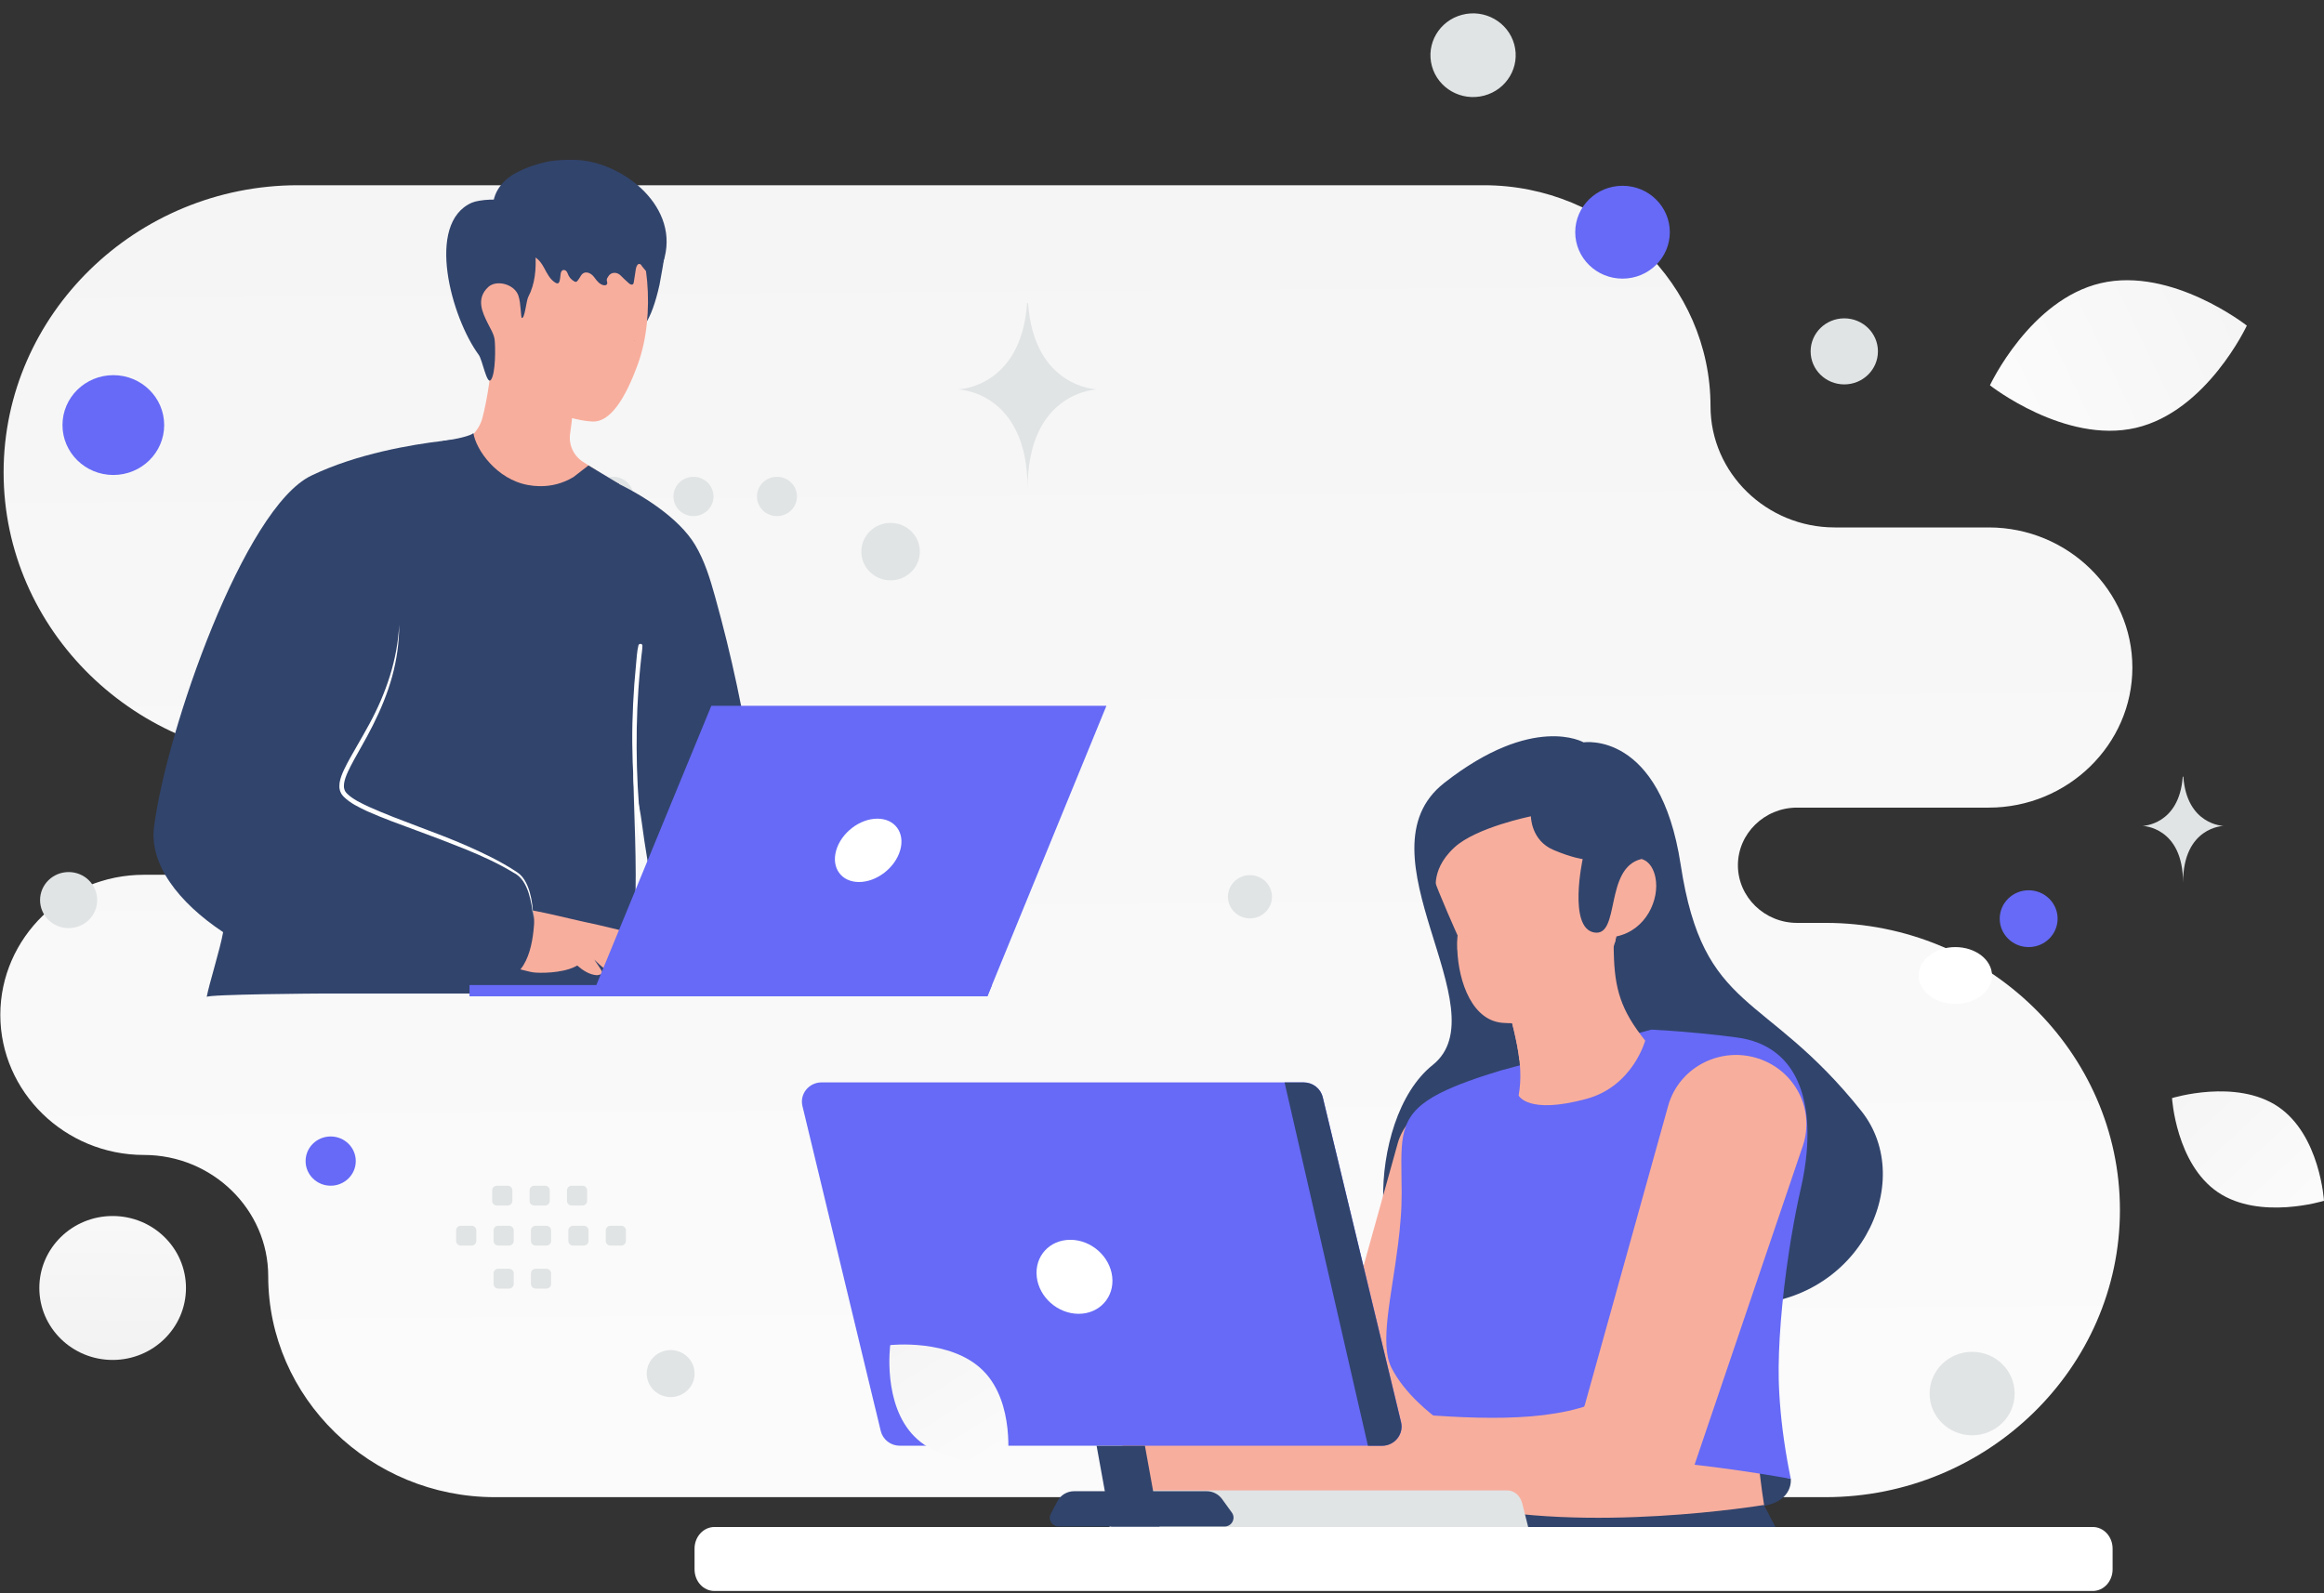 <svg width="439" height="301" viewBox="0 0 439 301" fill="none" xmlns="http://www.w3.org/2000/svg">
<rect x="0" y="0" width="439" height="301" fill="#333333" stroke="none"/>
<path fill-rule="evenodd" clip-rule="evenodd" d="M56.3 34.997C25.706 34.997 0.681 59.408 0.681 89.249C0.681 119.089 25.706 143.5 56.3 143.5C62.437 143.5 67.463 148.403 67.463 154.389C67.463 160.375 62.437 165.278 56.3 165.278H27.197C12.272 165.278 0.06 177.19 0.06 191.747C0.06 206.304 12.272 218.216 27.197 218.216C40.104 218.216 50.665 228.518 50.665 241.108C50.665 264.078 69.933 282.872 93.482 282.872H344.832C375.425 282.872 400.451 258.461 400.451 228.621C400.451 198.781 375.425 174.369 344.832 174.369H339.452C333.315 174.369 328.289 169.473 328.289 163.481C328.289 157.494 333.309 152.591 339.452 152.591H375.667C390.592 152.591 402.803 140.68 402.803 126.123C402.803 111.583 390.622 99.684 375.723 99.653H346.583C333.675 99.653 323.114 89.352 323.114 76.762C323.114 53.791 303.846 34.997 280.296 34.997H56.3Z" fill="url(#paint0_linear_441_120)"/>
<path d="M146.767 97.517C146.27 97.517 145.777 97.421 145.318 97.235C144.859 97.048 144.441 96.774 144.09 96.429C143.738 96.084 143.459 95.674 143.269 95.223C143.079 94.772 142.981 94.289 142.981 93.801C142.981 93.313 143.079 92.83 143.269 92.379C143.459 91.928 143.738 91.518 144.09 91.173C144.441 90.828 144.859 90.554 145.318 90.368C145.777 90.181 146.27 90.085 146.767 90.085C147.771 90.085 148.734 90.476 149.444 91.173C150.154 91.87 150.553 92.815 150.553 93.801C150.553 94.787 150.154 95.732 149.444 96.429C148.734 97.126 147.771 97.517 146.767 97.517ZM130.993 97.517C130.496 97.517 130.004 97.421 129.545 97.234C129.085 97.048 128.668 96.774 128.317 96.429C127.965 96.084 127.686 95.674 127.496 95.223C127.306 94.772 127.208 94.289 127.208 93.801C127.208 93.313 127.306 92.829 127.496 92.379C127.687 91.928 127.966 91.518 128.317 91.173C128.669 90.828 129.086 90.554 129.546 90.367C130.005 90.181 130.497 90.085 130.994 90.085C131.998 90.085 132.961 90.476 133.671 91.174C134.381 91.871 134.78 92.816 134.78 93.802C134.779 94.787 134.381 95.732 133.671 96.429C132.96 97.126 131.997 97.518 130.993 97.517ZM115.851 97.517C114.847 97.517 113.884 97.126 113.175 96.429C112.465 95.732 112.066 94.786 112.066 93.801C112.066 92.815 112.465 91.87 113.175 91.173C113.885 90.476 114.848 90.085 115.852 90.085C116.349 90.085 116.842 90.181 117.301 90.368C117.76 90.555 118.177 90.828 118.529 91.174C118.88 91.519 119.159 91.928 119.349 92.379C119.54 92.83 119.638 93.314 119.638 93.802C119.637 94.29 119.539 94.773 119.349 95.224C119.159 95.675 118.88 96.084 118.528 96.429C118.177 96.774 117.759 97.048 117.3 97.235C116.841 97.421 116.348 97.518 115.851 97.517Z" fill="#E1E4E5"/>
<path d="M299.142 140.261C299.142 140.261 313.597 137.971 317.478 163.376C321.792 191.618 333.309 186.972 351.598 209.904C362.287 223.305 351.039 246.97 328.18 246.5C305.32 246.043 284.677 239.463 271.527 242.278C258.379 245.093 257.656 211.564 270.63 201.219C283.604 190.874 255.943 161.167 272.798 147.939C289.653 134.711 299.142 140.261 299.142 140.261Z" fill="#31446C"/>
<path d="M263.986 216.164L249.054 269.753L254.381 263.733C252.411 264.764 250.126 265.553 247.597 266.114C245.067 266.675 242.316 266.995 239.437 267.143C236.558 267.293 233.562 267.269 230.484 267.143C227.419 267.018 224.283 266.789 221.101 266.526H221.089C218.834 266.338 216.595 267.036 214.864 268.467C213.133 269.898 212.052 271.945 211.857 274.158C211.472 278.553 214.654 282.443 219.014 283.141C222.301 283.656 225.635 284.137 229.062 284.527C232.489 284.915 235.998 285.201 239.635 285.281C243.272 285.361 247.037 285.225 250.93 284.675C254.812 284.126 258.846 283.13 262.785 281.459C265.303 280.395 267.098 278.359 267.914 275.989L268.101 275.429L286.017 222.721C288.033 216.793 284.77 210.397 278.732 208.416C272.693 206.437 266.177 209.641 264.161 215.568C264.102 215.763 264.032 215.98 263.986 216.164Z" fill="#F8AE9D"/>
<path d="M338.274 279.412C338.274 279.412 338.822 283.44 333.32 284.504L276.074 285.66C276.074 285.66 272.226 283.703 272.984 279.011C272.984 279 297.312 265.988 338.274 279.412Z" fill="#31446C"/>
<path d="M276.225 280.659C288.885 280.063 313.783 280.109 333.786 287.661C333.075 283.71 332.526 279.732 332.143 275.737C319.518 274.902 288.558 273.22 276.388 275.887L276.225 280.659Z" fill="#F8AE9D"/>
<path d="M274.675 299.284C310.066 303.383 336.456 295.412 336.456 295.412C334.93 292.006 333.812 288.171 333.02 284.684C332.311 281.542 331.763 278.366 331.378 275.17C318.766 274.503 287.835 273.162 275.677 275.288L275.514 279.096L274.675 299.284Z" fill="#F8AE9D"/>
<path d="M272.728 268.941V269.021C272.751 269.238 272.763 269.466 272.775 269.707C272.833 270.622 272.88 271.721 272.915 272.969C272.949 273.976 272.961 275.074 272.973 276.252C272.973 277.133 272.984 278.049 272.984 278.999C289.863 271.847 324.379 276.928 338.274 279.411C338.134 278.724 338.006 278.049 337.878 277.385C337.784 276.893 337.703 276.413 337.61 275.932C336.689 270.702 336.199 266 336.036 261.799L336.001 260.678C335.861 254.442 336.549 245.573 337.948 236.441C338.041 235.812 338.146 235.182 338.239 234.564L338.449 233.329C338.957 230.296 339.552 227.277 340.232 224.277C340.465 223.27 340.664 222.251 340.827 221.244C341.014 220.123 341.153 219.001 341.258 217.891C341.515 215.076 341.491 212.33 341.118 209.778C340.454 205.235 338.647 201.321 335.301 198.804C333.414 197.385 331.024 196.401 328.062 196.012C327.095 195.886 326.139 195.76 325.218 195.657C322.644 195.355 320.063 195.104 317.478 194.902C316.767 194.844 316.103 194.799 315.508 194.753C314.448 194.677 313.387 194.612 312.326 194.558C312.07 194.547 311.93 194.535 311.93 194.535L286.017 201.574L283.546 202.237C282.497 202.557 281.505 202.866 280.585 203.164C278.3 203.907 276.353 204.617 274.675 205.316C272.6 206.185 270.945 207.032 269.639 207.924C263.927 211.803 264.743 216.278 264.767 225.089V225.696C264.767 226.359 264.755 227.023 264.731 227.687C264.708 228.516 264.662 229.344 264.591 230.17C264.473 231.819 264.305 233.463 264.09 235.102C262.855 245.012 260.547 253.847 262.843 258.413C265.303 263.31 270.315 267.201 272.087 268.482C272.483 268.78 272.728 268.941 272.728 268.941Z" fill="#666AF6"/>
<path d="M320.323 274.96C320.435 274.937 320.537 274.882 320.618 274.803C320.699 274.724 320.754 274.623 320.777 274.514C320.792 274.441 320.792 274.366 320.778 274.293C320.763 274.22 320.733 274.15 320.691 274.089C320.649 274.027 320.595 273.974 320.532 273.933C320.468 273.892 320.397 273.864 320.323 273.85C308.514 271.561 300.017 267.476 299.935 267.43C299.798 267.365 299.642 267.355 299.498 267.402C299.354 267.449 299.235 267.549 299.166 267.682C299.099 267.815 299.089 267.969 299.136 268.111C299.184 268.252 299.287 268.369 299.422 268.437C299.504 268.483 308.13 272.637 320.101 274.949C320.183 274.971 320.253 274.971 320.323 274.96ZM310.776 196.607C310.776 196.607 308.456 205.224 299.69 207.615C288.546 210.648 286.868 206.975 286.868 206.975C287.148 205.407 287.241 203.873 287.171 202.248C287.143 201.618 287.092 200.988 287.019 200.361C286.821 198.598 286.449 196.675 285.924 194.479C285.807 193.964 285.667 193.426 285.528 192.877L285.516 192.808C293.14 189.993 299.12 185.77 302.779 179.522L303.864 178.687L304.598 178.115L304.807 178.55L304.843 180.003C304.995 186.835 306.171 190.874 310.776 196.607Z" fill="#F8AE9D"/>
<path d="M298.105 186.136C296.928 190.027 293.92 197.019 287.019 200.349C286.821 198.586 286.449 196.664 285.924 194.467C285.807 193.952 285.668 193.414 285.528 192.865C285.679 192.865 285.843 192.854 286.005 192.842C290.318 192.591 294.69 189.844 298.105 186.136Z" fill="#F8AE9D"/>
<path d="M312.711 165.802C313.527 169.944 310.939 175.7 305.449 176.902L305.425 176.913L305.309 176.936C305.262 177.188 305.204 177.44 305.146 177.703C305.122 177.817 305.088 177.932 305.064 178.046C305.064 178.058 305.064 178.069 305.052 178.08C302.989 185.77 293.582 191.846 288.08 193.048C286.11 193.471 284.7 193.289 284.257 193.277C278.149 193.14 275.526 185.564 275.281 179.442C275.243 178.595 275.259 177.747 275.328 176.902C275.328 176.845 275.339 176.787 275.339 176.742C275.339 176.742 271.749 168.8 270.572 165.252C268.311 158.386 271.014 150.467 286.449 146.097C301.882 141.725 307.524 150.582 309.622 155.445C309.971 156.258 310.787 161.327 310.088 162.3C311.708 162.769 312.431 164.406 312.711 165.802Z" fill="#F8AE9D"/>
<path d="M286.355 186.709C287.124 186.366 287.427 185.713 287.451 185.679C287.532 185.484 287.451 185.267 287.253 185.187C287.161 185.148 287.058 185.145 286.965 185.179C286.871 185.213 286.795 185.281 286.752 185.37C286.728 185.416 286.332 186.217 285.213 186.16C285.111 186.155 285.012 186.189 284.935 186.255C284.859 186.321 284.812 186.414 284.805 186.514C284.793 186.72 284.956 186.903 285.166 186.915C285.574 186.94 285.981 186.87 286.355 186.709ZM305.437 176.902L305.414 176.913L305.298 176.936C305.251 177.188 305.193 177.44 305.134 177.703C305.111 177.817 305.076 177.932 305.052 178.046C305.052 178.058 305.052 178.069 305.041 178.08C304.388 178.103 303.561 178.023 302.744 177.657C302.226 177.424 301.761 177.089 301.381 176.673C301.33 176.617 301.291 176.552 301.266 176.482C301.24 176.412 301.23 176.337 301.234 176.263C301.238 176.188 301.257 176.115 301.291 176.048C301.324 175.981 301.37 175.921 301.427 175.872C301.483 175.82 301.549 175.781 301.621 175.755C301.692 175.73 301.769 175.719 301.845 175.723C301.921 175.727 301.996 175.747 302.064 175.78C302.133 175.814 302.194 175.861 302.243 175.918C302.668 176.37 303.22 176.689 303.829 176.833C304.175 176.92 304.532 176.958 304.89 176.947C305.099 176.925 305.286 176.913 305.437 176.902Z" fill="#F8AE9D"/>
<path opacity="0.5" d="M278.254 177.635C278.359 178.253 277.077 179.008 275.269 179.431C275.232 178.584 275.248 177.736 275.316 176.89C276.925 176.787 278.149 177.073 278.254 177.635Z" fill="#F8AE9D"/>
<path d="M282.322 178.881C282.233 178.9 282.14 178.896 282.053 178.869L279.665 178.035C279.586 178.007 279.515 177.96 279.46 177.897C279.405 177.835 279.367 177.76 279.35 177.68C279.332 177.599 279.337 177.515 279.363 177.436C279.39 177.358 279.437 177.288 279.501 177.234C281.005 175.929 281.727 174.224 281.786 171.867C281.792 171.74 281.847 171.621 281.94 171.533C282.034 171.446 282.158 171.397 282.287 171.397C282.416 171.403 282.537 171.457 282.626 171.549C282.715 171.641 282.765 171.762 282.764 171.889C282.707 174.224 282.053 175.986 280.725 177.405L282.38 177.977C282.501 178.02 282.6 178.107 282.656 178.22C282.713 178.333 282.722 178.464 282.683 178.584C282.654 178.66 282.606 178.727 282.543 178.779C282.479 178.831 282.403 178.866 282.322 178.881Z" fill="#F8AE9D"/>
<path opacity="0.5" d="M288.022 175.872C288.15 176.582 290.039 176.845 292.241 176.467C294.445 176.089 296.135 175.208 296.007 174.51C295.879 173.801 293.99 173.538 291.787 173.915C289.584 174.293 287.906 175.163 288.022 175.872Z" fill="#F8AE9D"/>
<path d="M304.284 173.766C304.396 173.726 304.494 173.653 304.562 173.557C304.631 173.46 304.668 173.346 304.668 173.228C304.668 169.189 309.074 166.603 309.121 166.568C309.187 166.531 309.245 166.481 309.292 166.422C309.339 166.363 309.373 166.295 309.392 166.222C309.412 166.15 309.416 166.075 309.406 166C309.395 165.926 309.37 165.855 309.331 165.79C309.293 165.725 309.242 165.668 309.182 165.622C309.121 165.577 309.052 165.543 308.978 165.524C308.904 165.505 308.827 165.5 308.752 165.511C308.676 165.521 308.603 165.546 308.538 165.584C308.328 165.699 303.502 168.514 303.514 173.228C303.514 173.549 303.771 173.801 304.096 173.801C304.155 173.801 304.225 173.778 304.284 173.766Z" fill="#F8AE9D"/>
<path d="M308.818 170.642C308.889 170.62 308.953 170.58 309.004 170.528C309.061 170.478 309.106 170.417 309.138 170.349C309.171 170.282 309.189 170.209 309.192 170.134C309.195 170.06 309.183 169.985 309.157 169.915C309.131 169.846 309.091 169.781 309.039 169.727C308.981 169.658 307.571 168.183 305.274 168.708C305.2 168.725 305.129 168.757 305.067 168.801C305.005 168.845 304.953 168.9 304.913 168.964C304.873 169.028 304.846 169.099 304.834 169.173C304.822 169.247 304.825 169.323 304.843 169.396C304.86 169.469 304.892 169.537 304.936 169.598C304.981 169.659 305.037 169.711 305.102 169.75C305.167 169.789 305.24 169.816 305.315 169.827C305.391 169.839 305.468 169.836 305.542 169.818C307.185 169.441 308.177 170.482 308.189 170.494C308.351 170.677 308.608 170.722 308.818 170.642Z" fill="#F8AE9D"/>
<path d="M289.188 154.232C289.188 154.232 289.176 158.775 293.443 160.583C296.975 162.083 298.968 162.311 298.968 162.311C298.968 162.311 296.159 175.311 301.136 176.181C306.125 177.051 303.001 163.982 310.065 162.3C310.065 162.3 312.537 161.293 311.417 156.933C310.298 152.573 304.237 141.187 288.617 144.345C276.901 146.715 267.716 154.85 268.87 163.009C270.024 171.169 271.493 169.258 271.493 169.258C271.493 169.258 269.744 164.703 274.733 160.114C278.86 156.304 289.188 154.232 289.188 154.232Z" fill="#31446C"/>
<path d="M307.407 268.803C307.519 268.802 307.628 268.765 307.717 268.697C307.806 268.63 307.87 268.536 307.899 268.429C307.928 268.323 307.921 268.21 307.878 268.108C307.836 268.006 307.761 267.92 307.664 267.864C307.5 267.773 303.735 265.691 299.795 265.382C299.665 265.379 299.539 265.425 299.443 265.511C299.346 265.596 299.287 265.714 299.277 265.842C299.266 265.969 299.306 266.095 299.387 266.194C299.468 266.294 299.585 266.359 299.714 266.377C303.421 266.663 307.116 268.7 307.163 268.723C307.232 268.791 307.314 268.803 307.407 268.803Z" fill="#F8AE9D"/>
<path d="M301.148 266.572C301.241 266.572 301.333 266.548 301.415 266.503C303.793 265.084 306.672 264.878 306.696 264.867C306.831 264.854 306.955 264.792 307.044 264.691C307.133 264.591 307.18 264.461 307.174 264.329C307.163 264.196 307.1 264.072 306.998 263.984C306.895 263.896 306.762 263.852 306.626 263.86C306.498 263.871 303.467 264.089 300.891 265.633C300.775 265.702 300.692 265.812 300.66 265.941C300.627 266.07 300.647 266.206 300.716 266.319C300.755 266.398 300.817 266.464 300.894 266.508C300.97 266.553 301.058 266.575 301.148 266.572Z" fill="#F8AE9D"/>
<path d="M315.112 208.931L297.884 270.782L304.027 263.837C301.754 265.026 299.119 265.93 296.205 266.583C293.291 267.224 290.108 267.602 286.798 267.761C283.475 267.934 280.014 267.899 276.47 267.761C272.927 267.613 269.313 267.361 265.64 267.052H265.618C260.197 266.595 255.43 270.543 254.963 275.863C254.52 280.933 258.192 285.431 263.228 286.232C267.016 286.827 270.875 287.387 274.826 287.834C278.778 288.279 282.835 288.623 287.031 288.714C291.227 288.806 295.576 288.646 300.063 288.005C304.551 287.364 309.202 286.22 313.749 284.298C315.131 283.712 316.372 282.849 317.392 281.763C318.412 280.676 319.188 279.392 319.67 277.992L319.892 277.351L340.547 216.507C342.867 209.664 339.113 202.283 332.143 199.994C325.184 197.717 317.654 201.401 315.322 208.245C315.252 208.463 315.171 208.725 315.112 208.931Z" fill="#F8AE9D"/>
<path d="M337.471 293.156L336.065 289.824L333.206 284.348C333.206 284.348 299.577 289.945 275.419 284.107L274.841 286.78C274.841 286.78 288.74 295.373 310.571 294.794C332.414 294.216 337.471 293.156 337.471 293.156Z" fill="#31446C"/>
<path d="M288.885 289.37H209.809L208.948 285.927C208.412 283.763 209.821 281.598 211.766 281.598H284.728C286.032 281.598 287.185 282.593 287.546 284.045L288.885 289.37Z" fill="#E1E4E5"/>
<path d="M151.58 208.967L165.101 265.108L165.463 266.584L166.372 270.36C166.562 271.155 167.021 271.863 167.672 272.37C168.324 272.876 169.131 273.152 169.962 273.152H261.06C263.438 273.152 265.21 270.967 264.662 268.689L249.87 207.296C249.679 206.501 249.221 205.793 248.569 205.287C247.918 204.78 247.111 204.504 246.28 204.504H155.182C152.792 204.515 151.032 206.701 151.58 208.967Z" fill="#666AF6"/>
<path d="M195.84 241.237C196.272 245.105 199.816 248.229 203.755 248.229C207.695 248.229 210.528 245.094 210.097 241.237C209.665 237.369 206.121 234.245 202.182 234.245C198.242 234.245 195.409 237.369 195.84 241.237Z" fill="white"/>
<path d="M242.653 204.515L258.402 273.164H261.06C263.438 273.164 265.198 270.978 264.65 268.701L249.858 207.307C249.667 206.513 249.209 205.805 248.557 205.298C247.905 204.791 247.098 204.516 246.267 204.515H242.653ZM216.275 273.164L219.037 288.418H209.91L207.147 273.164H216.275Z" fill="#31446C"/>
<path d="M232.699 285.786L230.834 283.211C230.504 282.758 230.068 282.389 229.564 282.134C229.059 281.879 228.499 281.746 227.932 281.746H202.905C202.255 281.745 201.617 281.919 201.062 282.25C200.506 282.581 200.055 283.057 199.757 283.623L198.498 285.992C197.904 287.102 198.731 288.418 200.002 288.418H231.312C232.688 288.418 233.492 286.885 232.699 285.786Z" fill="#31446C"/>
<path d="M131.2 292.591V296.512C131.2 298.773 132.87 300.597 134.946 300.597H395.32C397.386 300.597 399.067 298.773 399.067 296.512V292.591C399.067 290.341 397.397 288.507 395.32 288.507H134.946C132.88 288.517 131.2 290.341 131.2 292.591Z" fill="white"/>
<path d="M113.139 89.183C111.196 92.176 106.12 95.663 102.519 95.616C90.253 95.394 86.215 87.192 84.892 84.206C85.14 84.147 85.559 84.099 85.857 84.063C88.115 83.741 90.423 81.547 91.097 79.073C91.966 75.855 93.034 69.56 92.906 65.56L108.421 73.989C108.389 75.222 108.318 76.455 108.209 77.685C108.129 78.46 108.051 79.223 107.959 79.961C107.877 80.63 107.786 81.298 107.686 81.965C107.401 84.051 108.348 86.119 110.139 87.269L113.139 89.183Z" fill="#F8AE9D"/>
<path d="M114.474 56.398C113.637 58.555 113.989 61.006 114.839 63.157C115.44 64.678 116.776 63.336 118.44 63.366C121.014 63.408 123.024 60.779 124.579 53.81C125.568 48.696 125.817 46.103 125.617 45.608C124.907 43.838 122.563 42.89 120.632 42.723" fill="#31446C"/>
<path d="M118.392 41.072C122.448 45.87 123.923 59.372 120.499 68.779C118.064 75.467 115.234 79.783 111.93 79.646C106.915 79.437 97.194 75.389 94.03 72.01C88.328 65.924 89.986 53.989 91.163 46.478C92.233 39.653 95.487 30.789 104.225 32.476C109.969 33.578 114.754 36.762 118.392 41.072Z" fill="#F8AE9D"/>
<path d="M95.443 46.372C96.342 47.507 97.928 47.757 99.234 47.982C100.991 48.282 101.861 48.911 102.772 50.597C103.349 51.674 103.927 52.853 104.96 53.437C105.799 53.913 105.768 52.697 105.903 51.755C105.915 51.673 105.932 51.591 105.954 51.511C106.158 50.758 106.974 50.887 107.215 51.629C107.434 52.296 107.901 52.861 108.497 53.174C108.595 53.226 108.697 53.271 108.801 53.251C108.941 53.232 109.05 53.104 109.142 52.988C109.332 52.746 109.523 52.439 109.719 52.113C110.364 51.044 111.582 51.428 112.301 52.45C112.751 53.084 113.286 53.739 114.022 53.886C114.258 53.937 114.556 53.898 114.666 53.675C114.805 53.398 114.586 53.123 114.623 52.841C114.654 52.578 114.769 52.463 114.897 52.239C115.398 51.366 116.542 51.335 117.247 52.059C117.739 52.563 118.251 53.046 118.78 53.508C119.005 53.7 119.333 53.892 119.558 53.7C119.68 53.598 119.71 53.424 119.734 53.258C119.862 52.443 119.983 51.629 120.111 50.815C120.184 50.36 120.433 49.764 120.859 49.879C121.065 49.937 121.187 50.149 121.303 50.341C121.442 50.584 123.94 53.361 123.989 53.149C124.377 51.572 125.174 50.135 125.563 48.559C128.079 38.41 116.914 30.248 108.388 30.204C106.491 30.191 104.76 30.221 102.918 30.651C100.955 31.112 98.882 31.845 97.102 32.877C94.604 34.319 92.714 36.942 93.2 40.07" fill="#31446C"/>
<path d="M99.458 42.89C100.697 44.267 101.025 46.204 101.14 48.034C101.31 50.794 101.079 53.661 99.78 56.111C99.409 56.809 99.137 60.26 98.566 60.07C98.383 60.01 98.414 57.333 97.934 55.891C97.193 53.656 93.781 52.803 92.245 54.216C89.791 56.463 91.23 59.193 92.044 60.892C92.529 61.918 93.301 63.068 93.434 64.153C93.599 65.542 93.647 70.603 92.725 71.783C91.953 72.773 91.133 67.992 90.435 67.05C85.267 60.034 80.312 42.169 89.136 38.294C90.478 37.704 94.618 37.4 95.875 38.151L99.458 42.89ZM132.127 184.905C132.637 184.989 133.153 185.061 133.688 185.079C136.529 185.168 139.274 184.554 142.049 184.089C144.49 183.678 145.152 183.451 145.103 180.56C144.678 157.664 141.248 134.827 135.078 112.742C134.137 109.368 133.111 105.97 131.308 102.953C128.229 97.809 121.161 93.368 115.738 90.876C114.973 90.525 111.803 92.504 111.032 92.164C110.358 91.866 109.763 91.401 109.083 91.109C107.091 90.256 105.756 92.039 104.091 92.784C103.229 93.165 102.27 93.41 101.322 93.368C100.552 93.338 99.853 92.879 99.149 93.237C95.98 94.846 88.11 82.901 88.11 82.901L84.691 86.388L74.714 96.646L49.782 130.368C49.782 130.368 45.258 158.003 42.15 176.119C41.609 179.243 39.471 185.996 39.047 188.363C39.138 187.85 60.33 187.713 61.471 187.713H104.663C107.085 187.713 113.601 188.721 115.301 186.974C117.396 184.828 119.819 174.98 119.946 172.221C120.365 162.939 119.715 153.73 119.588 144.395C119.642 148.192 120.754 151.625 121.227 155.345C121.841 160.132 122.715 164.912 123.505 169.675C124.136 173.502 124.743 177.341 125.229 181.192C125.447 182.927 125.168 183.958 126.662 184.638C127.919 185.204 130.658 184.661 132.127 184.905Z" fill="#31446C"/>
<path d="M121.604 176.978C120.451 176.512 113.328 174.777 110.116 174.122C108.434 173.782 100.807 171.839 99.04 171.839C97.273 171.839 94.868 174.318 94.868 174.318L95.506 182.849C97.207 182.682 99.483 183.546 100.704 183.713C101.925 183.88 106.072 183.904 108.622 182.646C108.768 182.575 108.902 182.498 109.035 182.42C110.062 183.314 111.348 184.184 112.775 184.256C112.775 184.256 113.892 184.143 113.783 183.702C113.734 183.487 112.994 182.378 112.253 181.293C113.346 182.384 115.132 184.154 117.19 184.256C117.19 184.256 118.307 184.143 118.198 183.702C118.137 183.439 117.068 181.872 116.206 180.626C116.219 180.638 116.236 180.643 116.243 180.655C117.148 181.436 119.297 184.131 121.842 184.256C121.842 184.256 122.958 184.143 122.849 183.702C122.813 183.54 122.388 182.879 121.871 182.11C122.521 182.598 123.317 183.117 124.282 183.588C127.033 184.924 128.6 183.91 128.6 183.588C128.606 183.261 122.758 177.442 121.604 176.978Z" fill="#F8AE9D"/>
<path d="M96.837 167.07C96.837 167.07 101.269 169.538 100.875 174.784C100.48 180.029 98.877 186.109 92.185 185.472C85.494 184.84 96.837 167.07 96.837 167.07Z" fill="#31446C"/>
<path d="M93.265 184.953C77.222 190.42 55.757 185.198 42.15 176.119C33.624 170.444 28.184 163.237 29.1 156.198C31.475 137.909 46.114 95.991 58.781 89.875C67.392 85.714 77.835 83.991 83.659 83.3C86.392 82.972 88.098 82.894 88.098 82.894L85.984 88.748L75.406 118.029C75.012 135.405 62.345 145.724 64.866 149.771C67.385 153.807 87.284 158.165 97.734 165.073C100.625 166.993 104.292 180.876 93.265 184.953Z" fill="#31446C"/>
<path d="M75.406 118.029C75.418 121.325 74.951 124.628 74.076 127.823C73.197 131.018 71.909 134.1 70.416 137.068C69.667 138.546 68.879 140.005 68.053 141.443C67.246 142.886 66.414 144.317 65.734 145.784C65.4 146.517 65.108 147.274 64.993 148.019C64.963 148.382 64.932 148.758 65.036 149.074C65.06 149.247 65.162 149.378 65.223 149.533C65.339 149.67 65.418 149.819 65.564 149.95C66.65 151.017 68.205 151.738 69.681 152.436C75.741 155.148 82.177 157.157 88.31 159.863C91.377 161.216 94.413 162.677 97.236 164.501L97.758 164.847C97.934 164.966 98.099 165.121 98.269 165.258C98.584 165.562 98.857 165.896 99.076 166.26C99.526 166.981 99.829 167.768 100.065 168.566C100.515 170.17 100.703 171.821 100.715 173.473C100.606 171.833 100.327 170.194 99.835 168.638C99.313 167.094 98.505 165.592 96.993 164.871C94.158 163.142 91.115 161.765 88.03 160.496C84.932 159.247 81.813 158.051 78.674 156.906C75.534 155.739 72.377 154.624 69.292 153.241C67.774 152.501 66.213 151.804 64.92 150.523C64.756 150.367 64.623 150.153 64.483 149.968C64.38 149.741 64.24 149.527 64.203 149.289C64.058 148.812 64.106 148.341 64.148 147.893C64.294 147.011 64.623 146.213 64.975 145.45C65.697 143.924 66.541 142.499 67.361 141.062C68.181 139.626 69.006 138.201 69.79 136.753C72.917 130.982 75.091 124.634 75.406 118.029Z" fill="white"/>
<path d="M116.982 91.442C115.453 92.933 108.639 97.695 102.142 97.695C101.062 97.695 99.919 97.6 98.712 97.379C93.259 96.402 88.668 92.831 85.984 88.742C85.494 87.99 85.062 87.203 84.691 86.388C84.221 85.403 83.874 84.367 83.659 83.3C86.391 82.972 89.002 82.299 89.427 81.821C89.889 84.945 93.817 90.584 99.768 91.645C100.515 91.782 101.219 91.842 101.894 91.854H101.906C104.162 91.902 106.385 91.308 108.306 90.143C108.318 90.143 111.153 87.949 111.165 87.937L116.982 91.442Z" fill="#31446C"/>
<path d="M121.259 159.54C121.242 159.249 121.28 158.961 121.269 158.669C121.257 158.353 121.222 158.044 121.198 157.729L121.021 155.924C120.905 154.694 120.798 153.464 120.699 152.234C120.511 149.794 120.384 147.351 120.316 144.906C120.188 140.017 120.26 135.117 120.594 130.239C120.687 128.873 120.803 127.51 120.932 126.148C121.001 125.452 121.076 124.749 121.152 124.053C121.229 123.368 121.342 122.686 121.351 121.993C121.356 121.564 120.698 121.534 120.599 121.934C120.308 123.12 120.265 124.394 120.14 125.607C120.021 126.826 119.915 128.046 119.821 129.266C119.64 131.73 119.52 134.197 119.461 136.666C119.353 141.58 119.532 146.496 119.958 151.397C120.08 152.775 120.22 154.147 120.389 155.517C120.478 156.217 120.566 156.91 120.673 157.609C120.721 157.917 120.764 158.225 120.823 158.526C120.898 158.88 121.032 159.207 121.108 159.561C121.149 159.643 121.269 159.612 121.259 159.54Z" fill="white"/>
<path d="M119.86 64.403C119.903 64.403 120.019 64.338 119.922 64.338C119.873 64.338 119.764 64.403 119.86 64.403Z" fill="#CC6144"/>
<path d="M111.77 188.245H186.514L209 133.355H134.367L111.77 188.245Z" fill="#666AF6"/>
<path d="M187.391 186.108H88.686V188.245H186.513L187.391 186.108Z" fill="#666AF6"/>
<path d="M170.039 160.662C170.998 157.357 169.064 154.677 165.728 154.677C162.392 154.677 158.914 157.357 157.956 160.662C156.997 163.967 158.93 166.647 162.266 166.647C165.603 166.647 169.08 163.967 170.039 160.662Z" fill="white"/>
<path fill-rule="evenodd" clip-rule="evenodd" d="M117.35 235.338H115.312C115.077 235.337 114.85 235.245 114.684 235.082C114.517 234.918 114.423 234.696 114.423 234.464V232.464C114.423 232.233 114.517 232.011 114.684 231.847C114.851 231.684 115.077 231.592 115.312 231.592H117.35C117.838 231.592 118.239 231.985 118.239 232.464V234.464C118.239 234.579 118.216 234.693 118.172 234.799C118.127 234.905 118.062 235.001 117.979 235.082C117.897 235.164 117.799 235.228 117.69 235.272C117.582 235.316 117.467 235.338 117.35 235.338ZM110.285 235.338H108.248C108.012 235.337 107.787 235.244 107.62 235.081C107.453 234.917 107.359 234.696 107.358 234.464V232.464C107.359 232.233 107.453 232.011 107.619 231.847C107.786 231.684 108.012 231.592 108.248 231.592H110.285C110.774 231.592 111.175 231.985 111.175 232.464V234.464C111.175 234.944 110.774 235.338 110.285 235.338ZM103.217 235.338H101.18C100.944 235.337 100.718 235.244 100.551 235.081C100.385 234.917 100.291 234.696 100.29 234.464V232.464C100.29 232.233 100.384 232.011 100.551 231.847C100.718 231.684 100.944 231.592 101.18 231.592H103.217C103.705 231.592 104.107 231.985 104.107 232.464V234.464C104.107 234.579 104.084 234.693 104.039 234.799C103.995 234.905 103.929 235.001 103.847 235.082C103.764 235.164 103.666 235.228 103.558 235.272C103.45 235.316 103.334 235.338 103.217 235.338ZM96.153 235.338H94.115C93.879 235.337 93.654 235.244 93.487 235.081C93.32 234.917 93.226 234.696 93.225 234.464V232.464C93.226 232.233 93.32 232.011 93.487 231.847C93.653 231.684 93.879 231.592 94.115 231.592H96.153C96.645 231.592 97.046 231.985 97.046 232.464V234.464C97.044 234.696 96.949 234.917 96.781 235.081C96.614 235.244 96.388 235.336 96.153 235.338ZM89.088 235.338H87.051C86.814 235.338 86.588 235.246 86.42 235.082C86.253 234.918 86.158 234.696 86.157 234.464V232.464C86.157 232.349 86.18 232.235 86.225 232.129C86.27 232.023 86.337 231.927 86.419 231.846C86.502 231.765 86.601 231.701 86.709 231.657C86.818 231.613 86.934 231.591 87.051 231.592H89.088C89.576 231.592 89.977 231.985 89.977 232.464V234.464C89.977 234.944 89.576 235.338 89.088 235.338ZM110.027 227.776H107.989C107.754 227.775 107.528 227.683 107.361 227.519C107.194 227.355 107.1 227.134 107.1 226.902V224.898C107.1 224.419 107.5 224.026 107.989 224.026H110.027C110.519 224.026 110.916 224.419 110.916 224.898V226.898C110.916 227.013 110.894 227.127 110.85 227.234C110.805 227.34 110.74 227.437 110.657 227.519C110.575 227.6 110.476 227.665 110.368 227.709C110.26 227.753 110.144 227.776 110.027 227.776ZM102.962 227.776H100.925C100.689 227.775 100.463 227.683 100.297 227.519C100.13 227.355 100.036 227.134 100.035 226.902V224.898C100.035 224.419 100.436 224.026 100.925 224.026H102.962C103.451 224.026 103.851 224.419 103.851 224.898V226.898C103.852 227.013 103.83 227.127 103.785 227.234C103.741 227.34 103.675 227.437 103.593 227.519C103.51 227.6 103.412 227.665 103.304 227.709C103.196 227.753 103.079 227.776 102.962 227.776ZM95.898 227.776H93.861C93.624 227.776 93.397 227.684 93.23 227.52C93.062 227.357 92.968 227.134 92.967 226.902V224.898C92.967 224.419 93.367 224.026 93.861 224.026H95.898C96.386 224.026 96.787 224.419 96.787 224.898V226.898C96.787 227.382 96.386 227.776 95.898 227.776ZM103.217 243.462H101.18C100.944 243.461 100.718 243.368 100.551 243.205C100.385 243.041 100.291 242.82 100.29 242.588V240.588C100.29 240.357 100.384 240.135 100.551 239.971C100.718 239.808 100.944 239.716 101.18 239.715H103.217C103.705 239.715 104.107 240.109 104.107 240.588V242.588C104.107 242.703 104.084 242.817 104.039 242.923C103.995 243.029 103.929 243.125 103.847 243.206C103.764 243.288 103.666 243.352 103.558 243.396C103.45 243.439 103.334 243.462 103.217 243.462ZM96.153 243.462H94.115C93.879 243.461 93.654 243.368 93.487 243.205C93.32 243.041 93.226 242.82 93.225 242.588V240.588C93.226 240.357 93.32 240.135 93.487 239.971C93.653 239.808 93.879 239.716 94.115 239.715H96.153C96.645 239.715 97.046 240.109 97.046 240.588V242.588C97.044 242.82 96.949 243.041 96.781 243.204C96.614 243.368 96.388 243.46 96.153 243.462Z" fill="#E1E4E5"/>
<path d="M403.463 80.837C390.066 83.952 375.896 72.799 375.896 72.799C375.896 72.799 383.458 56.599 396.859 53.493C410.257 50.377 424.423 61.521 424.423 61.521C424.423 61.521 416.861 77.721 403.463 80.837Z" fill="url(#paint1_linear_441_120)"/>
<path d="M418.967 225.264C426.893 230.622 439 226.877 439 226.877C439 226.877 438.25 214.443 430.32 209.09C422.394 203.731 410.293 207.472 410.293 207.472C410.293 207.472 411.042 219.905 418.967 225.264Z" fill="url(#paint2_linear_441_120)"/>
<path d="M172.767 271.443C178.882 277.553 190.317 276.265 190.317 276.265C190.317 276.265 191.83 265.071 185.709 258.965C179.594 252.856 168.166 254.14 168.166 254.14C168.166 254.14 166.652 265.334 172.767 271.443Z" fill="url(#paint3_linear_441_120)"/>
<path d="M383.211 168.207C380.192 168.207 377.744 170.61 377.744 173.574C377.744 176.538 380.192 178.941 383.211 178.941C386.231 178.941 388.679 176.538 388.679 173.574C388.679 170.61 386.231 168.207 383.211 168.207Z" fill="#666AF6"/>
<path d="M21.408 89.741C16.103 89.741 11.803 85.519 11.803 80.311C11.803 75.104 16.103 70.882 21.408 70.882C26.713 70.882 31.013 75.104 31.013 80.311C31.013 85.519 26.713 89.741 21.408 89.741Z" fill="#666AF6"/>
<path d="M306.492 52.643C301.558 52.643 297.558 48.716 297.558 43.872C297.558 39.028 301.558 35.1 306.492 35.1C311.427 35.1 315.427 39.028 315.427 43.872C315.427 48.716 311.427 52.643 306.492 52.643Z" fill="#666AF6"/>
<path d="M62.465 214.722C65.082 214.722 67.204 216.804 67.204 219.373C67.204 221.942 65.082 224.025 62.465 224.025C59.848 224.025 57.727 221.942 57.727 219.373C57.727 216.804 59.848 214.722 62.465 214.722Z" fill="#666AF6"/>
<path d="M372.533 271.185C368.094 271.185 364.497 267.653 364.497 263.296C364.497 258.939 368.094 255.407 372.533 255.407C376.971 255.407 380.569 258.939 380.569 263.296C380.569 267.653 376.971 271.185 372.533 271.185Z" fill="#E1E4E5"/>
<path d="M12.965 175.363C9.984 175.363 7.567 172.991 7.567 170.064C7.567 167.137 9.984 164.765 12.965 164.765C15.946 164.765 18.363 167.137 18.363 170.064C18.363 172.991 15.946 175.363 12.965 175.363Z" fill="#E1E4E5"/>
<path d="M236.115 173.521C233.815 173.521 231.951 171.69 231.951 169.432C231.951 167.174 233.815 165.344 236.115 165.344C238.415 165.344 240.28 167.174 240.28 169.432C240.28 171.69 238.415 173.521 236.115 173.521Z" fill="#E1E4E5"/>
<path d="M348.381 72.627C344.871 72.627 342.025 69.834 342.025 66.387C342.025 62.941 344.871 60.148 348.381 60.148C351.892 60.148 354.738 62.941 354.738 66.387C354.738 69.834 351.892 72.627 348.381 72.627Z" fill="#E1E4E5"/>
<path d="M21.279 229.75C28.928 229.75 35.13 235.838 35.13 243.347C35.13 250.856 28.928 256.944 21.279 256.944C13.63 256.944 7.429 250.856 7.429 243.347C7.429 235.838 13.63 229.75 21.279 229.75Z" fill="url(#paint4_linear_441_120)"/>
<path d="M168.23 109.651C165.175 109.651 162.698 107.22 162.698 104.221C162.698 101.222 165.175 98.791 168.23 98.791C171.285 98.791 173.761 101.222 173.761 104.221C173.761 107.22 171.285 109.651 168.23 109.651Z" fill="#E1E4E5"/>
<path d="M369.362 189.675C365.537 189.675 362.436 187.272 362.436 184.308C362.436 181.344 365.537 178.941 369.362 178.941C373.186 178.941 376.287 181.344 376.287 184.308C376.287 187.272 373.186 189.675 369.362 189.675Z" fill="white"/>
<path d="M286.038 8.386C287.189 12.603 284.64 16.937 280.345 18.067C276.049 19.197 271.634 16.695 270.483 12.478C269.332 8.261 271.881 3.926 276.176 2.796C280.472 1.667 284.887 4.169 286.038 8.386Z" fill="#E1E4E5"/>
<path d="M122.319 260.671C121.672 258.302 123.104 255.866 125.518 255.231C127.932 254.596 130.413 256.002 131.06 258.372C131.707 260.742 130.274 263.177 127.86 263.812C125.447 264.447 122.965 263.041 122.319 260.671Z" fill="#E1E4E5"/>
<path d="M412.318 146.738H412.429C413.088 155.906 420.034 156.047 420.034 156.047C420.034 156.047 412.375 156.194 412.375 166.787C412.375 156.194 404.716 156.047 404.716 156.047C404.716 156.047 411.659 155.906 412.318 146.738ZM194.014 57.285H194.206C195.341 73.329 207.303 73.576 207.303 73.576C207.303 73.576 194.112 73.832 194.112 92.371C194.112 73.832 180.923 73.576 180.923 73.576C180.923 73.576 192.879 73.329 194.014 57.285Z" fill="#E1E4E5"/>
<defs>
<linearGradient id="paint0_linear_441_120" x1="210.019" y1="421.845" x2="205.315" y2="-234.703" gradientUnits="userSpaceOnUse">
<stop stop-color="white"/>
<stop offset="1" stop-color="#EEEEEE"/>
</linearGradient>
<linearGradient id="paint1_linear_441_120" x1="353.012" y1="88.584" x2="469.493" y2="32.528" gradientUnits="userSpaceOnUse">
<stop stop-color="white"/>
<stop offset="1" stop-color="#EEEEEE"/>
</linearGradient>
<linearGradient id="paint2_linear_441_120" x1="449.839" y1="242.846" x2="388.667" y2="177.14" gradientUnits="userSpaceOnUse">
<stop stop-color="white"/>
<stop offset="1" stop-color="#EEEEEE"/>
</linearGradient>
<linearGradient id="paint3_linear_441_120" x1="197.164" y1="292.313" x2="154.11" y2="223.562" gradientUnits="userSpaceOnUse">
<stop stop-color="white"/>
<stop offset="1" stop-color="#EEEEEE"/>
</linearGradient>
<linearGradient id="paint4_linear_441_120" x1="35.72" y1="200.907" x2="34.897" y2="272.93" gradientUnits="userSpaceOnUse">
<stop stop-color="white"/>
<stop offset="1" stop-color="#EEEEEE"/>
</linearGradient>
</defs>
</svg>
